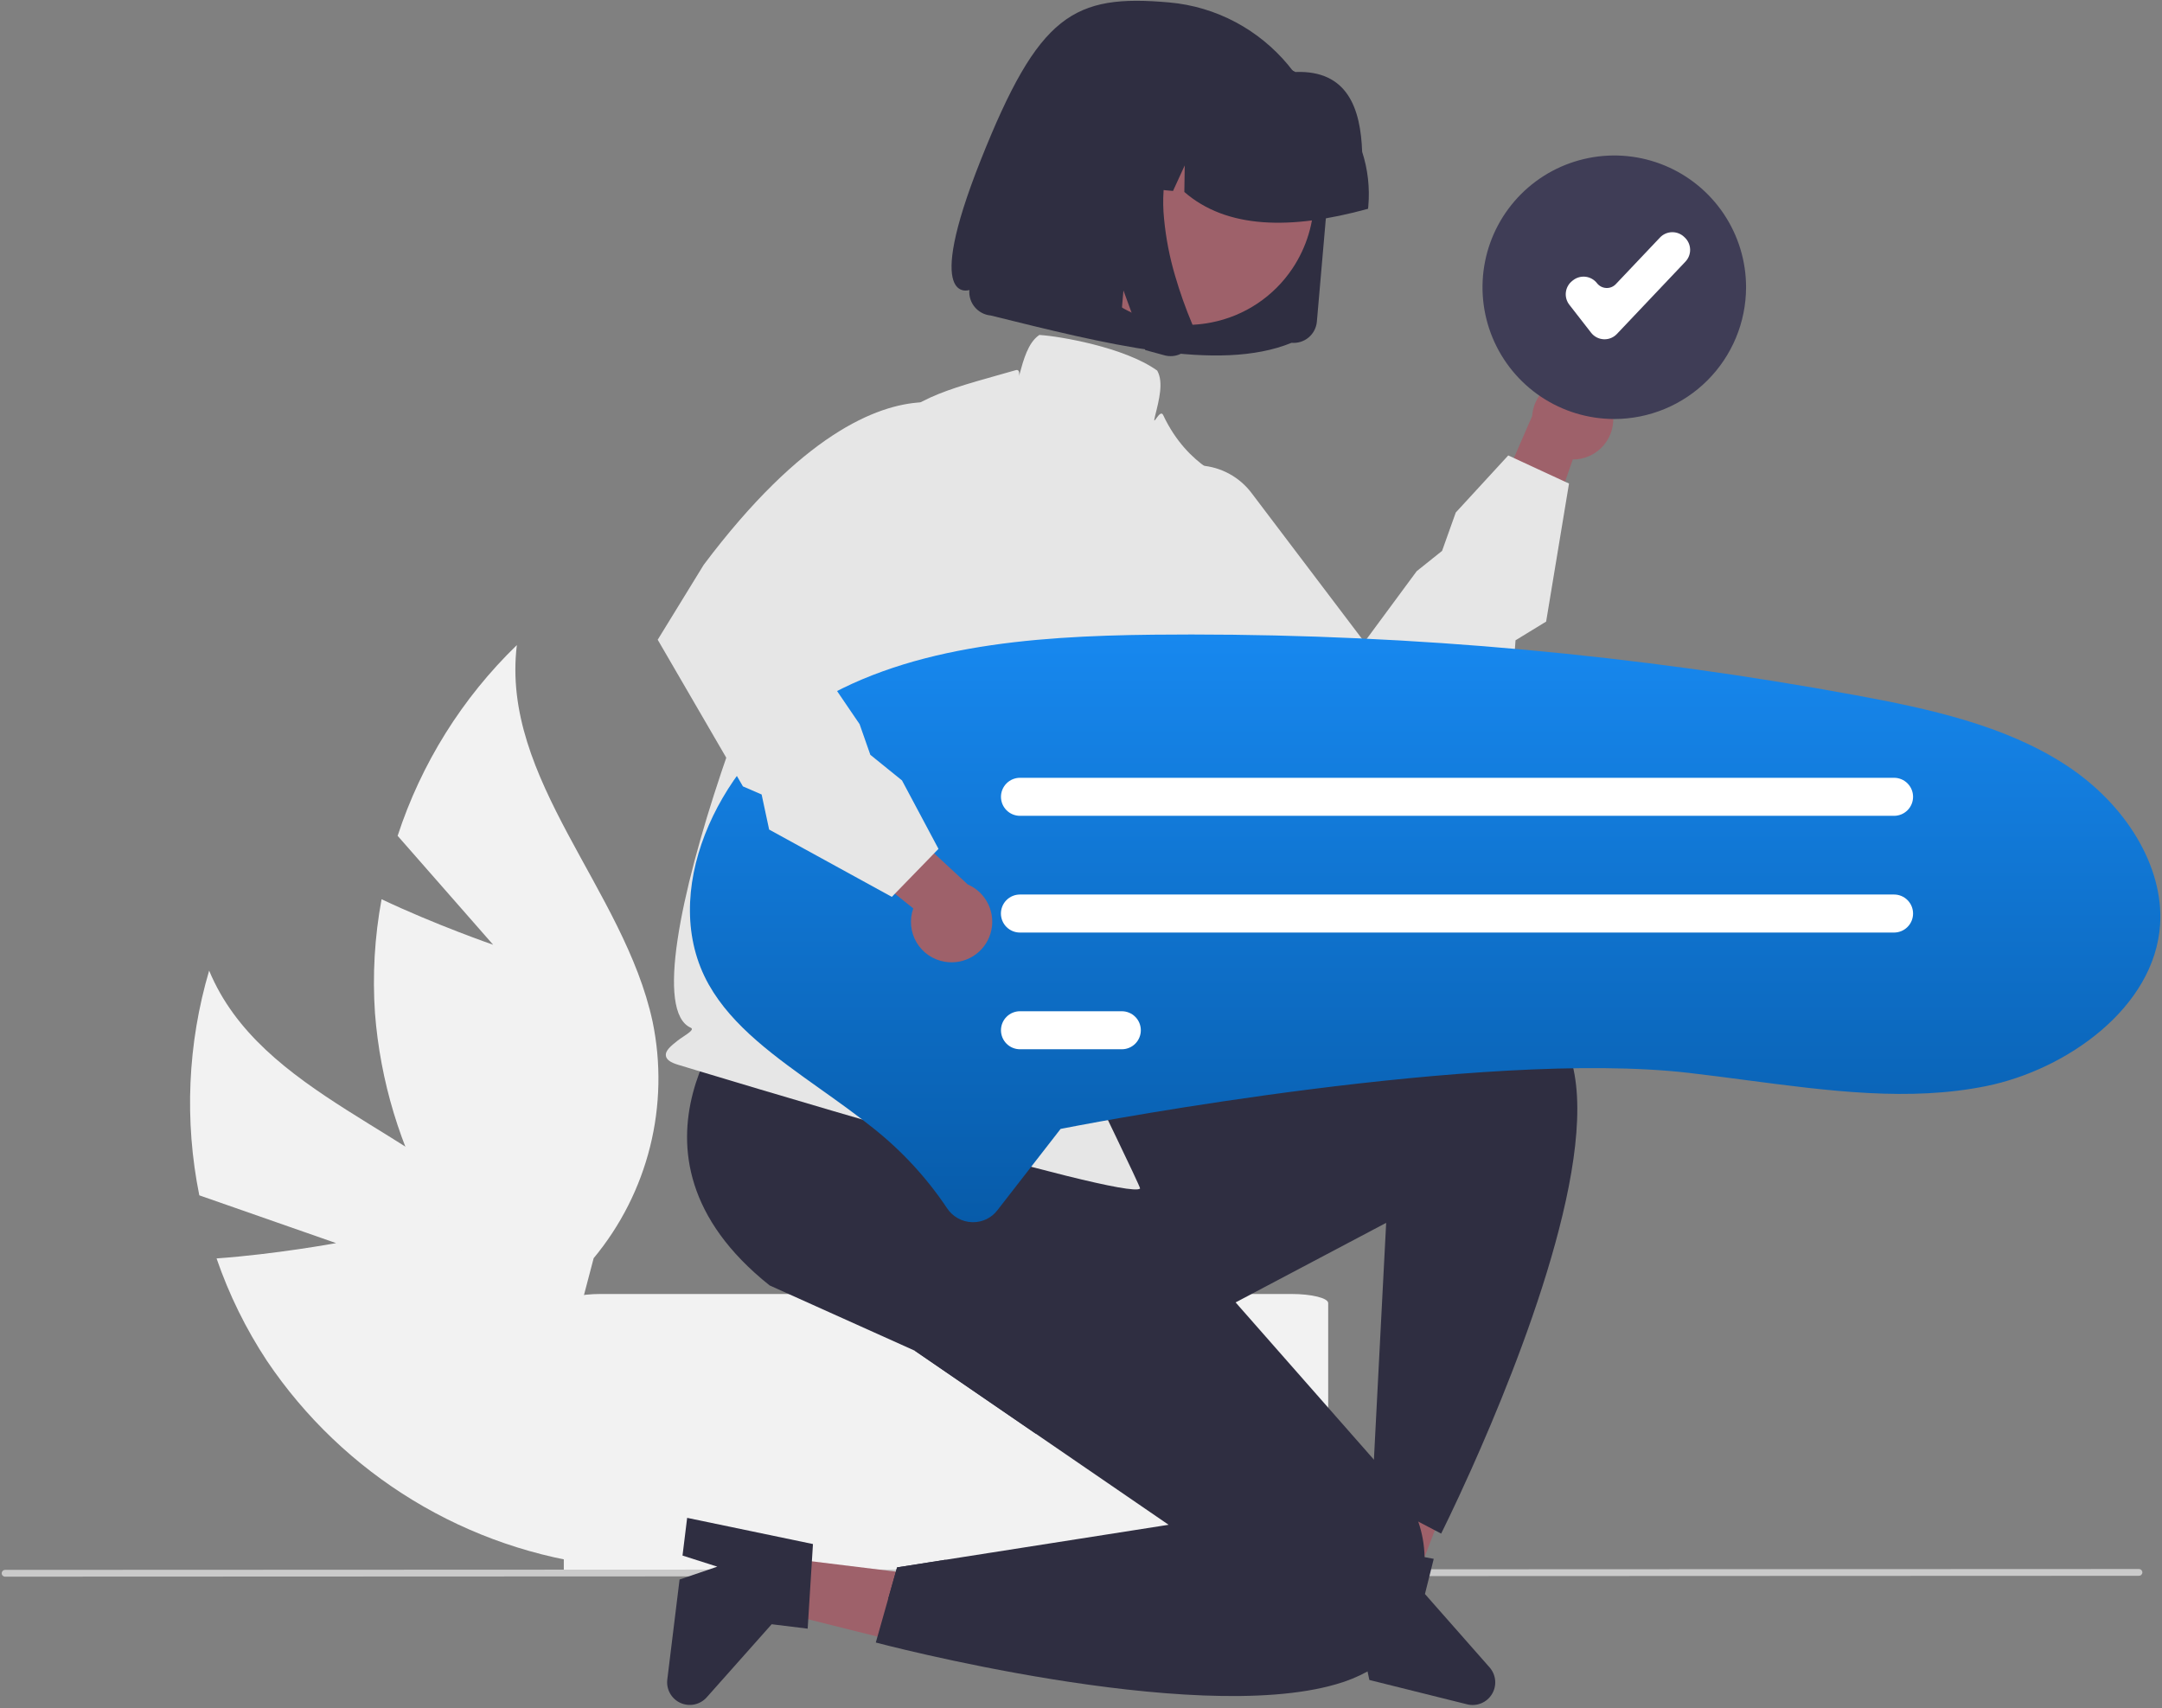 <svg width="381" height="301" viewBox="0 0 381 301" fill="none" xmlns="http://www.w3.org/2000/svg">
<rect x="0" y="0" width="381" height="301" fill="#808080" stroke="none"/>
<g clip-path="url(#clip0_28_394)">
<path d="M59.23 219.067L35.123 210.645C32.469 197.501 33.064 183.909 36.856 171.047C46.002 193.061 74.525 199.215 90.362 217.033C95.26 222.628 98.834 229.253 100.822 236.418C102.81 243.582 103.16 251.101 101.847 258.419L106.463 275.93C94.537 274.562 83.049 270.626 72.791 264.392C62.533 258.158 53.749 249.775 47.044 239.819C43.337 234.197 40.354 228.131 38.163 221.764C48.57 221.026 59.23 219.067 59.23 219.067Z" fill="#F2F2F2"/>
<path d="M86.907 166.489L70.073 147.291C74.236 134.545 81.448 123.007 91.083 113.68C88.201 137.342 109.996 156.742 115.006 180.047C116.512 187.328 116.361 194.854 114.563 202.068C112.765 209.283 109.366 216 104.619 221.722L100.013 239.235C90.307 232.173 82.247 223.092 76.389 212.616C70.531 202.14 67.014 190.518 66.081 178.553C65.623 171.835 66.014 165.086 67.244 158.465C76.664 162.946 86.907 166.489 86.907 166.489Z" fill="#F2F2F2"/>
<path d="M227.56 228.029H105.841C102.265 228.029 99.356 228.749 99.356 229.639V277.24H234.061V229.639C234.061 228.749 231.153 228.029 227.56 228.029Z" fill="#F2F2F2"/>
<path d="M376.942 277.692L0.9 277.846C0.741 277.846 0.589 277.783 0.477 277.671C0.365 277.559 0.302 277.407 0.302 277.248C0.302 277.09 0.365 276.938 0.477 276.826C0.589 276.713 0.741 276.65 0.9 276.65L376.942 276.496C377.1 276.497 377.252 276.56 377.364 276.672C377.475 276.784 377.538 276.936 377.538 277.094C377.538 277.252 377.475 277.404 377.364 277.516C377.252 277.628 377.1 277.691 376.942 277.692Z" fill="#CACACA"/>
<path d="M136.546 274.342L135.408 283.607L170.609 292.403L172.288 278.728L136.546 274.342Z" fill="#9E616A"/>
<path d="M163.369 275.381L166.653 274.864C163.128 278.535 159.743 280.96 156.528 281.714L158.085 276.21L163.369 275.381Z" fill="#2F2E41"/>
<path d="M143.265 272.097L142.332 287.007L135.989 286.229L124.541 299.109C123.976 299.745 123.222 300.184 122.389 300.361C121.557 300.539 120.689 300.445 119.914 300.095C119.138 299.745 118.495 299.155 118.078 298.414C117.66 297.672 117.491 296.816 117.595 295.971L119.758 278.349L126.405 276.082L120.277 274.126L121.093 267.481L143.265 272.097Z" fill="#2F2E41"/>
<path d="M239.381 278.904L248.44 281.161L261.459 247.3L248.089 243.968L239.381 278.904Z" fill="#9E616A"/>
<path d="M262.504 293.835L251.113 280.905L252.66 274.704L251.048 274.402H251.038L240.973 272.524L237.97 271.962L230.688 293.404L237.186 295.026L239.873 289.181L240.998 294.549L241.315 296.05L258.546 300.343C259.371 300.549 260.241 300.486 261.028 300.162C261.815 299.839 262.478 299.272 262.92 298.545C263.362 297.819 263.56 296.969 263.485 296.122C263.41 295.275 263.066 294.474 262.504 293.835Z" fill="#2F2E41"/>
<path d="M259.315 258.855C256.207 265.804 253.967 270.253 253.967 270.253L252.857 269.671L249.934 268.139L242.973 264.489L241.778 263.861L242.119 257.223L243.636 227.867L244.279 215.494L217.746 229.514L186.352 246.105C185.066 248.345 183.789 250.524 182.52 252.643L161.19 238.016L182.836 206.435L195.452 200.54L192.73 200.013C193.426 199.007 194.213 198.068 195.081 197.206L196.035 196.669C196.035 196.669 256.066 163.607 273.338 180.56C274.827 182.076 275.945 183.917 276.602 185.938C282.523 202.94 267.733 240.054 259.315 258.855Z" fill="#2F2E41"/>
<path d="M246.106 289.954C244.813 291.887 243.057 293.466 240.998 294.548C239.254 295.502 237.408 296.255 235.494 296.793C210.041 304.23 154.339 289.452 154.339 289.452L156.529 281.713L158.086 276.21L163.369 275.381L166.654 274.864L205.938 268.703L195.115 261.281L182.519 252.644L161.19 238.017L135.626 226.522C105.995 202.921 130.805 176.458 130.805 176.458L147.388 164.708L152.772 160.892L185.849 177.814L195.452 200.541L198.405 207.526L217.745 229.515L242.118 257.224L242.309 257.44C243.014 257.975 243.677 258.562 244.293 259.197C244.519 259.418 244.755 259.664 244.996 259.93C247.187 262.3 248.867 265.095 249.933 268.14C250.626 270.149 251.002 272.253 251.048 274.377C251.05 274.381 251.052 274.385 251.052 274.39C251.052 274.394 251.05 274.399 251.048 274.402C251.159 278.826 249.888 284.043 246.106 289.954Z" fill="#2F2E41"/>
<path d="M284.198 72.626C284.378 73.651 284.331 74.703 284.06 75.708C283.789 76.712 283.302 77.645 282.631 78.441C281.961 79.237 281.124 79.876 280.18 80.314C279.236 80.751 278.207 80.977 277.167 80.974L268.807 104.844L260.842 94.39L270.001 73.324C270.122 71.577 270.88 69.934 272.131 68.708C273.382 67.482 275.04 66.757 276.789 66.671C278.539 66.585 280.26 67.144 281.625 68.241C282.991 69.339 283.906 70.899 284.198 72.626Z" fill="#9E616A"/>
<path d="M119.467 187.627C118.148 187.228 117.477 186.744 117.354 186.101C117.174 185.159 118.234 184.319 119.461 183.345C120.317 182.667 122.575 181.486 121.75 181.123C109.235 175.614 139.66 97.4 148.488 88.512C150.282 86.706 150.068 83.04 152.459 79.779C158.989 70.871 164.718 69.257 176.132 66.043C177.058 65.782 178.024 65.509 179.028 65.223C180.327 64.852 178.957 68.542 179.634 66.068C180.387 63.319 181.165 60.476 183.034 59.116L183.156 59.027L183.306 59.037C186.764 59.266 198.056 61.161 203.848 65.249L203.928 65.306L203.974 65.393C205.042 67.384 204.287 70.388 203.556 73.293C202.957 75.679 204.399 71.905 204.973 73.131C209.363 82.502 216.91 84.623 216.986 84.645L217.361 84.746L217.287 85.127C219.259 95.354 205.728 127.041 202.802 148.379C199.83 170.056 216.773 194.471 191.875 190.367C191.932 190.555 201.064 209.299 200.915 209.448C198.652 211.715 124.439 189.128 119.467 187.627Z" fill="#E6E6E6"/>
<path d="M247.408 139.146L232.256 135.87C204.925 127.217 195.554 116.539 192.499 109.103C189.239 101.169 192.21 95.361 192.338 95.119L192.416 95.014L202.218 85.476C203.463 84.265 204.951 83.332 206.584 82.739C208.218 82.147 209.958 81.908 211.69 82.039C213.423 82.169 215.108 82.667 216.633 83.498C218.159 84.33 219.49 85.476 220.539 86.86L240.444 113.139L249.661 100.653L254.132 97.076L256.543 90.318L265.792 80.258L276.5 85.212L272.469 109.538L267.074 112.836L266.82 116.417L266.731 116.522L247.408 139.146Z" fill="#E6E6E6"/>
<path d="M171.491 215.379C171.417 215.379 171.342 215.378 171.266 215.375C170.386 215.343 169.526 215.099 168.761 214.663C167.995 214.228 167.346 213.614 166.868 212.874C163.292 207.53 158.904 202.777 153.861 198.786C150.809 196.347 147.619 194.079 144.534 191.885C136.576 186.227 129.082 180.899 124.921 173.536C115.851 157.481 126.533 135.12 141.793 125.091C158.909 113.844 181.422 112.079 203.202 111.848C205.465 111.824 207.73 111.812 209.996 111.813C249.238 111.828 288.397 115.408 326.991 122.508C339.824 124.876 353.257 127.776 364.052 134.814C374.783 141.81 381.305 152.827 380.669 162.883C379.74 177.562 364.177 188.53 350.005 191.398C336.497 194.129 322.464 192.283 307.608 190.329C304.329 189.898 300.938 189.451 297.584 189.064C261.14 184.852 192.676 197.834 189.78 198.389L186.906 198.939L175.756 213.285C175.255 213.939 174.609 214.468 173.869 214.831C173.129 215.195 172.316 215.382 171.491 215.379Z" fill="url(#paint0_linear_28_394)"/>
<path d="M197.696 184.906H179.745C178.857 184.905 178.005 184.552 177.378 183.923C176.75 183.295 176.397 182.443 176.397 181.555C176.397 180.667 176.75 179.815 177.378 179.187C178.005 178.559 178.857 178.205 179.745 178.204H197.696C198.584 178.205 199.435 178.559 200.063 179.187C200.691 179.815 201.043 180.667 201.043 181.555C201.043 182.443 200.691 183.295 200.063 183.923C199.435 184.552 198.584 184.905 197.696 184.906Z" fill="white"/>
<path d="M333.784 164.338H179.745C179.305 164.339 178.868 164.253 178.461 164.085C178.054 163.917 177.684 163.67 177.373 163.36C177.061 163.049 176.813 162.679 176.644 162.273C176.475 161.866 176.388 161.431 176.388 160.99C176.387 160.55 176.474 160.114 176.642 159.707C176.81 159.3 177.056 158.93 177.368 158.619C177.679 158.307 178.048 158.06 178.455 157.892C178.862 157.723 179.298 157.636 179.738 157.636H333.784C334.672 157.637 335.523 157.99 336.151 158.619C336.779 159.247 337.131 160.099 337.131 160.987C337.131 161.875 336.779 162.727 336.151 163.355C335.523 163.983 334.672 164.337 333.784 164.338Z" fill="white"/>
<path d="M166.488 169.48C165.462 169.31 164.485 168.918 163.626 168.329C162.768 167.741 162.049 166.972 161.52 166.076C160.991 165.18 160.665 164.179 160.565 163.143C160.465 162.108 160.593 161.063 160.941 160.082L141.185 144.287L153.69 140.236L170.533 155.856C172.142 156.549 173.441 157.808 174.184 159.395C174.927 160.981 175.062 162.785 174.563 164.465C174.065 166.144 172.967 167.582 171.479 168.506C169.991 169.431 168.215 169.777 166.488 169.48Z" fill="#9E616A"/>
<path d="M333.784 143.768H179.745C178.857 143.767 178.005 143.414 177.378 142.786C176.75 142.157 176.397 141.305 176.397 140.417C176.397 139.529 176.75 138.678 177.378 138.049C178.005 137.421 178.857 137.067 179.745 137.066H333.784C334.672 137.067 335.523 137.421 336.151 138.049C336.779 138.678 337.131 139.529 337.131 140.417C337.131 141.305 336.779 142.157 336.151 142.786C335.523 143.414 334.672 143.767 333.784 143.768Z" fill="white"/>
<path d="M115.905 112.736L124.017 99.527C141.237 76.611 154.418 71.309 162.448 70.89C171.015 70.443 175.511 75.17 175.698 75.372L175.771 75.48L181.523 87.887C182.254 89.463 182.641 91.176 182.66 92.913C182.678 94.65 182.326 96.371 181.629 97.962C180.932 99.553 179.904 100.977 178.614 102.141C177.324 103.305 175.802 104.181 174.147 104.712L142.754 114.783L151.483 127.615L153.377 133.017L158.956 137.532L165.385 149.59L157.162 158.05L135.542 146.188L134.217 140.006L130.922 138.579L130.853 138.461L115.905 112.736Z" fill="#E6E6E6"/>
<path d="M284.478 73.56C297.149 73.56 307.421 63.29 307.421 50.621C307.421 37.952 297.149 27.682 284.478 27.682C271.807 27.682 261.535 37.952 261.535 50.621C261.535 63.29 271.807 73.56 284.478 73.56Z" fill="white"/>
<path d="M284.479 73.839C279.886 73.839 275.396 72.477 271.577 69.926C267.758 67.375 264.781 63.748 263.024 59.505C261.266 55.263 260.806 50.594 261.702 46.09C262.598 41.586 264.81 37.449 268.058 34.201C271.305 30.954 275.443 28.742 279.948 27.847C284.453 26.951 289.122 27.41 293.366 29.168C297.609 30.925 301.236 33.901 303.788 37.72C306.34 41.538 307.702 46.027 307.702 50.62C307.695 56.776 305.246 62.678 300.892 67.031C296.539 71.384 290.636 73.832 284.479 73.839Z" fill="#3F3D56"/>
<path d="M282.762 59.79C282.713 59.79 282.664 59.788 282.615 59.786C282.183 59.765 281.76 59.651 281.376 59.452C280.992 59.252 280.656 58.972 280.391 58.63L276.557 53.702C276.314 53.391 276.136 53.035 276.031 52.655C275.927 52.275 275.898 51.878 275.947 51.487C275.996 51.096 276.121 50.718 276.316 50.376C276.511 50.033 276.771 49.732 277.083 49.49L277.221 49.383C277.532 49.14 277.888 48.962 278.268 48.857C278.648 48.752 279.045 48.724 279.437 48.773C279.828 48.822 280.206 48.947 280.548 49.142C280.891 49.337 281.192 49.598 281.434 49.909C281.628 50.158 281.873 50.361 282.153 50.507C282.432 50.652 282.74 50.735 283.055 50.75C283.37 50.766 283.684 50.713 283.977 50.596C284.269 50.478 284.533 50.299 284.75 50.07L292.535 41.853C293.083 41.276 293.837 40.94 294.633 40.918C295.429 40.897 296.2 41.191 296.779 41.738L296.906 41.859C297.193 42.13 297.423 42.455 297.583 42.815C297.744 43.175 297.832 43.563 297.843 43.957C297.854 44.351 297.786 44.743 297.645 45.112C297.504 45.48 297.292 45.816 297.021 46.102L284.94 58.852C284.66 59.149 284.322 59.384 283.947 59.546C283.573 59.707 283.169 59.79 282.762 59.79Z" fill="white"/>
<path d="M227.602 60.41L227.622 60.411C228.707 60.505 229.785 60.164 230.619 59.463C231.452 58.762 231.973 57.759 232.067 56.674L234.053 33.847C234.413 29.757 233.947 25.637 232.682 21.732C230.204 14.109 224.879 7.737 217.817 3.943C214.171 1.989 210.167 0.794 206.046 0.429C189.188 -1.064 183.055 2.485 172.818 28.245C162.581 54.005 170.829 51.107 170.829 51.107C170.78 51.657 170.843 52.211 171.013 52.737C171.348 53.762 172.065 54.618 173.016 55.126C173.504 55.387 174.039 55.546 174.59 55.596C194.541 60.526 214.674 65.721 227.605 60.41L227.602 60.41Z" fill="#2F2E41"/>
<path d="M190.275 22.149C187.799 25.864 186.48 30.23 186.484 34.694C186.489 39.158 187.816 43.521 190.299 47.231C192.782 50.942 196.308 53.834 200.434 55.541C204.559 57.249 209.098 57.696 213.478 56.825C216.377 56.259 219.135 55.123 221.591 53.483C224.048 51.843 226.155 49.732 227.79 47.272C230.26 43.558 231.575 39.196 231.57 34.736C231.564 30.275 230.238 25.916 227.758 22.209C225.278 18.501 221.756 15.611 217.635 13.902C213.515 12.193 208.98 11.742 204.604 12.606C201.702 13.169 198.942 14.303 196.482 15.941C194.022 17.579 191.912 19.69 190.275 22.15L190.275 22.149Z" fill="#9E616A"/>
<path d="M241.133 36.335C241.417 33.1 241.048 29.842 240.048 26.753C239.771 19.183 237.528 12.339 228.293 12.688C225.427 11.154 222.283 10.212 219.045 9.918L214.478 9.497C214.427 9.492 214.375 9.488 214.324 9.483C207.933 8.931 201.585 10.94 196.676 15.068C191.766 19.196 188.698 25.105 188.146 31.495L188.106 31.952L197.77 32.832L201.867 23.911L201.724 33.194L206.715 33.65L208.781 29.149L208.71 33.83C216.159 40.302 227.391 40.569 241.089 36.792L241.133 36.335Z" fill="#2F2E41"/>
<path d="M210.385 58.186C210.472 58.937 210.347 59.698 210.023 60.381C209.86 60.731 209.649 61.057 209.395 61.348C209.179 61.596 208.933 61.818 208.664 62.008C207.868 62.571 206.897 62.831 205.927 62.742C205.866 62.736 205.806 62.729 205.745 62.721C205.685 62.713 205.625 62.703 205.565 62.693C205.504 62.682 205.444 62.67 205.384 62.656C205.325 62.643 205.265 62.628 205.205 62.612L201.828 61.69L197.98 51.184L197.176 60.43L181.821 56.266L185.236 17.028L211.375 19.429L210.663 20.123C208.298 22.455 206.623 25.395 205.821 28.618C205.026 31.884 204.796 35.262 205.142 38.606C205.466 41.987 206.115 45.329 207.079 48.587C207.918 51.471 208.923 54.304 210.088 57.073C210.239 57.428 210.339 57.803 210.385 58.186Z" fill="#2F2E41"/>
</g>
<defs>
<linearGradient id="paint0_linear_28_394" x1="251.148" y1="111.812" x2="251.148" y2="215.379" gradientUnits="userSpaceOnUse">
<stop stop-color="#1788EF"/>
<stop offset="1" stop-color="#075BA9"/>
</linearGradient>
<clipPath id="clip0_28_394">
<rect width="380.41" height="300.324" fill="white" transform="translate(0.302 0.139)"/>
</clipPath>
</defs>
</svg>
